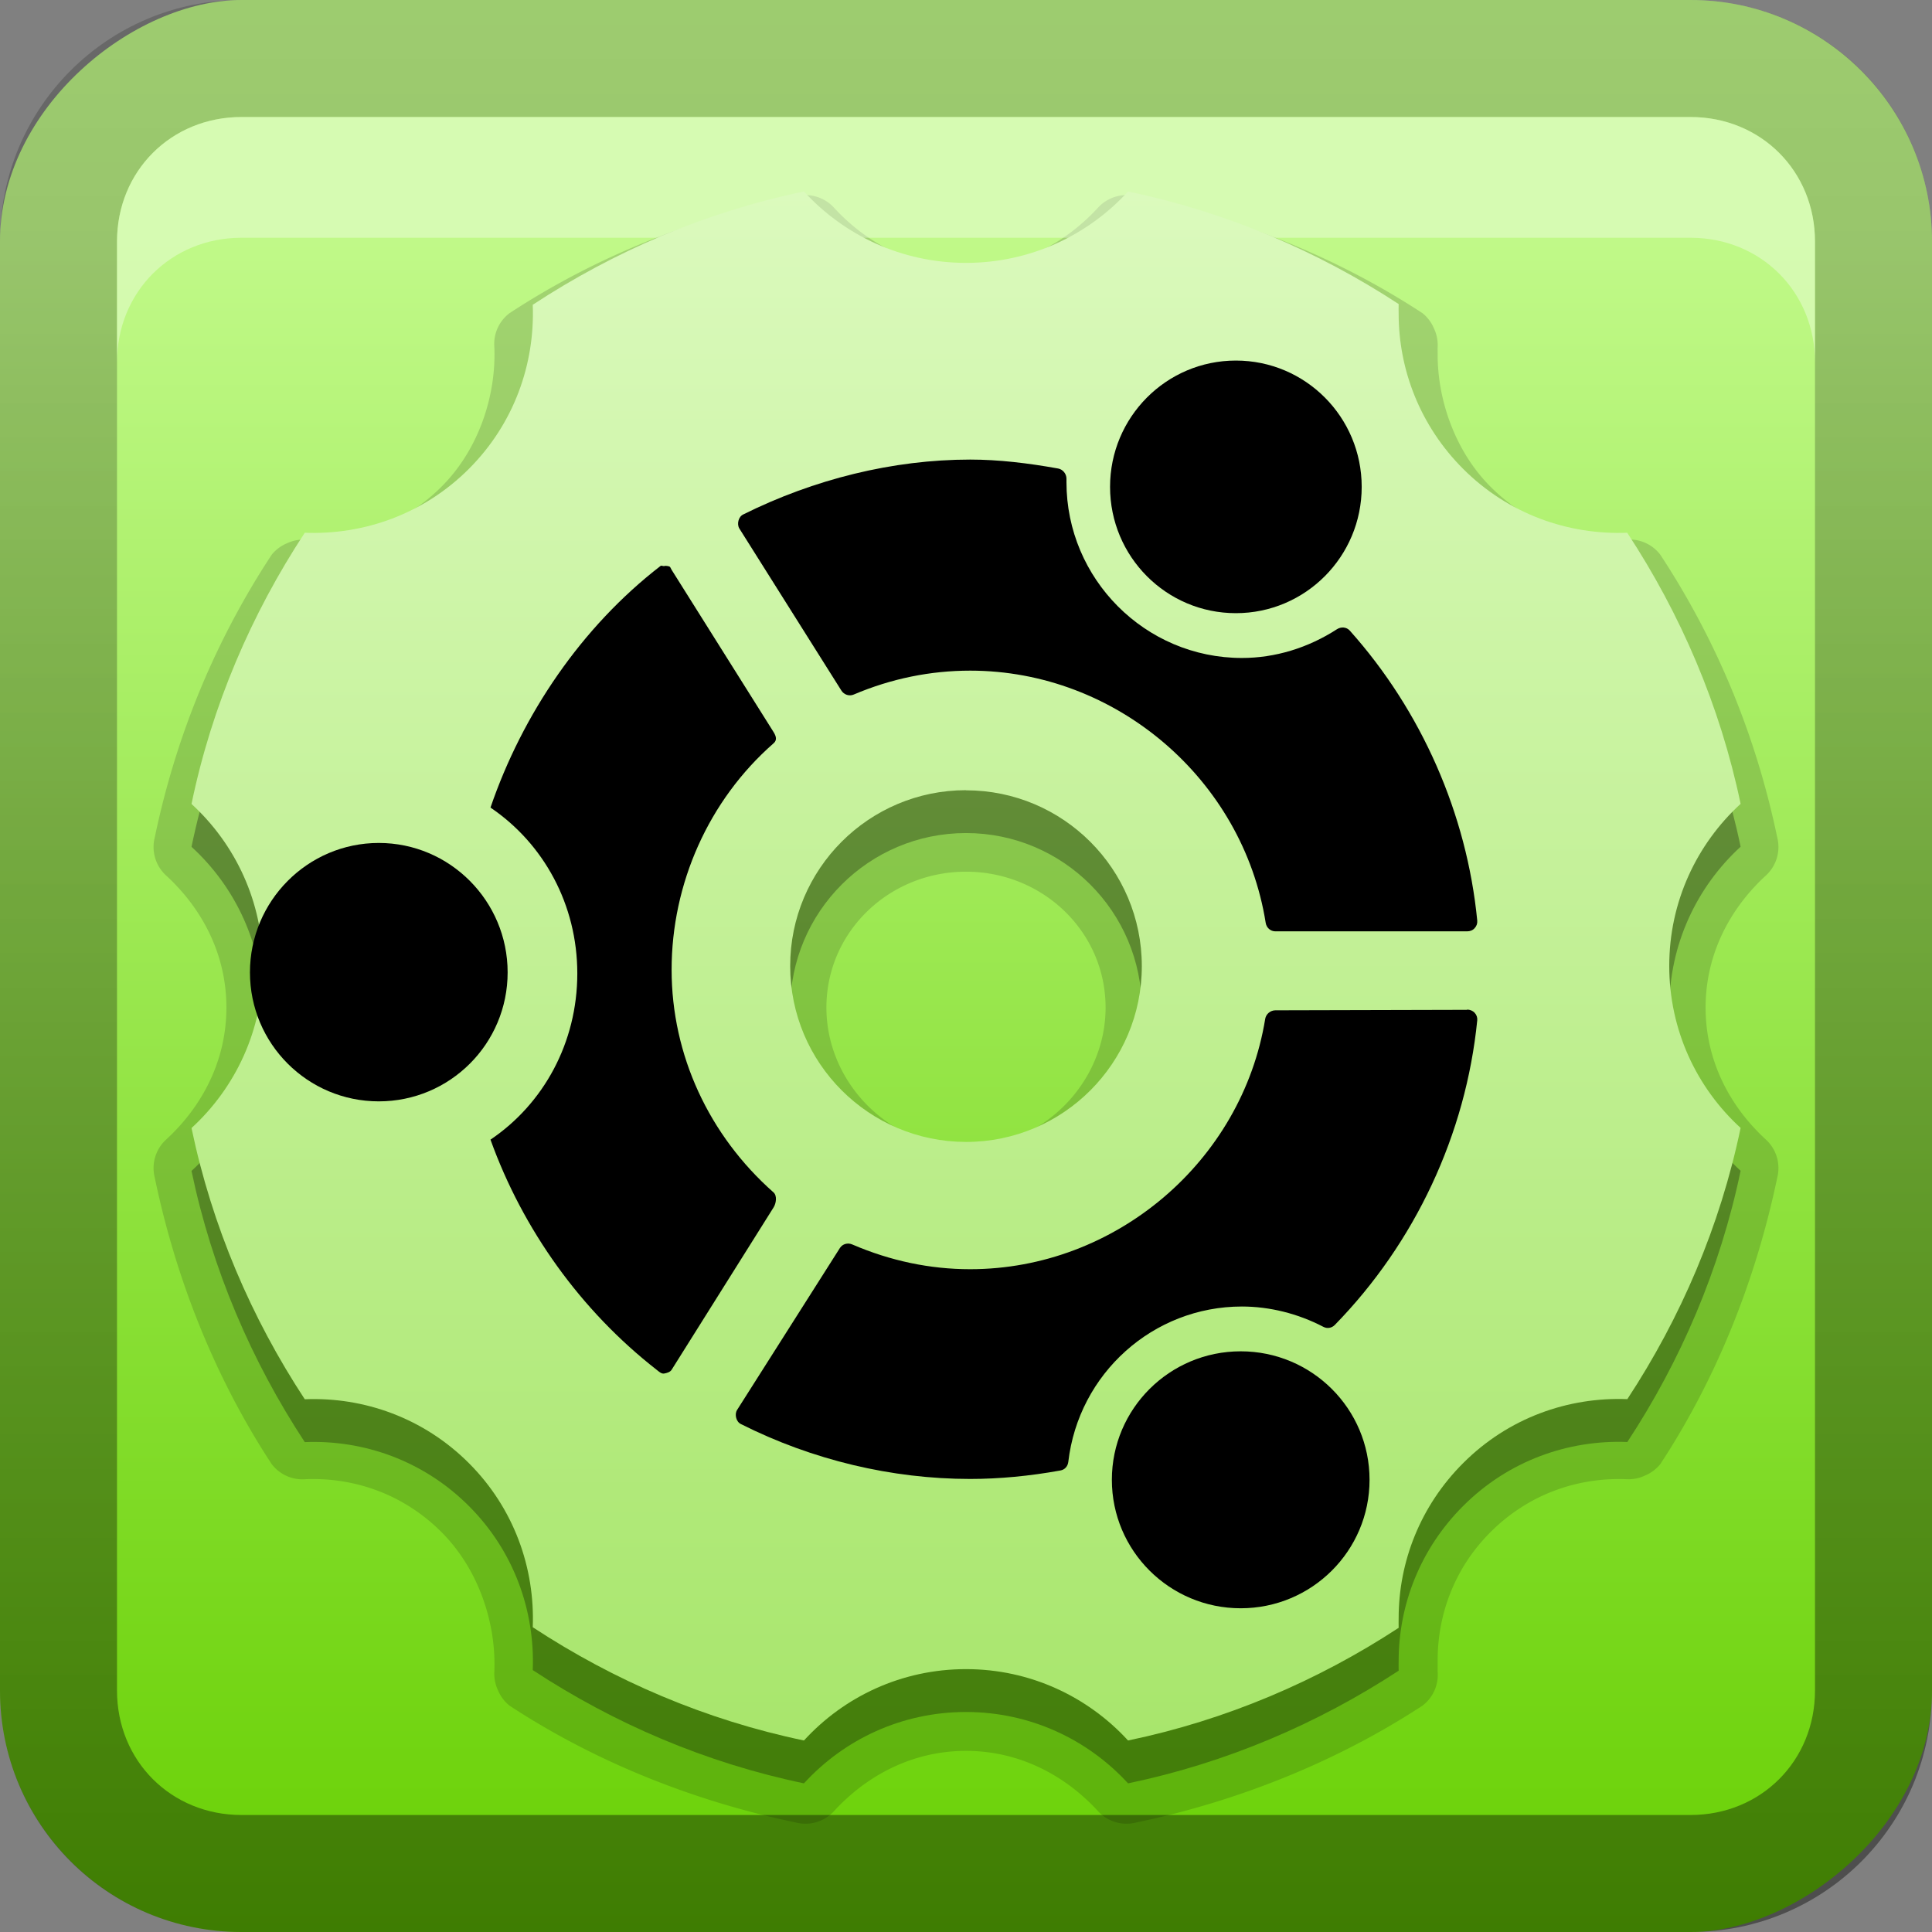 <?xml version="1.0" encoding="UTF-8" standalone="no"?>
<!-- Created with Inkscape (http://www.inkscape.org/) -->

<svg
   xmlns:dc="http://purl.org/dc/elements/1.1/"
   xmlns:cc="http://creativecommons.org/ns#"
   xmlns:rdf="http://www.w3.org/1999/02/22-rdf-syntax-ns#"
   xmlns:svg="http://www.w3.org/2000/svg"
   xmlns="http://www.w3.org/2000/svg"
   xmlns:xlink="http://www.w3.org/1999/xlink"
   xmlns:sodipodi="http://sodipodi.sourceforge.net/DTD/sodipodi-0.dtd"
   xmlns:inkscape="http://www.inkscape.org/namespaces/inkscape"
   width="16"
   height="16"
   id="svg2"
   sodipodi:version="0.32"
   inkscape:version="0.48.0 r9654"
   version="1.0"
   sodipodi:docname="ubuntu-tweak.svg"
   inkscape:output_extension="org.inkscape.output.svg.inkscape"
   style="display:inline">
  <rect width="100%" height="100%" fill="#808080" stroke="none"/>
  <defs
     id="defs4">
    <inkscape:perspective
       sodipodi:type="inkscape:persp3d"
       inkscape:vp_x="0 : 8 : 1"
       inkscape:vp_y="0 : 1000 : 0"
       inkscape:vp_z="16 : 8 : 1"
       inkscape:persp3d-origin="8 : 5.3333333 : 1"
       id="perspective35" />
    <linearGradient
       inkscape:collect="always"
       id="linearGradient3327">
      <stop
         style="stop-color:#000000;stop-opacity:1;"
         offset="0"
         id="stop3330" />
      <stop
         style="stop-color:#000000;stop-opacity:0;"
         offset="1"
         id="stop3333" />
    </linearGradient>
    <linearGradient
       id="ButtonColor"
       x1="10.32"
       y1="21"
       x2="10.32"
       y2="0.999"
       gradientUnits="userSpaceOnUse">
      <stop
         style="stop-color:#29669f;stop-opacity:1;"
         offset="0"
         id="stop3189" />
      <stop
         style="stop-color:#88b6e0;stop-opacity:1;"
         offset="1"
         id="stop3191" />
    </linearGradient>
    <linearGradient
       inkscape:collect="always"
       xlink:href="#linearGradient3676"
       id="linearGradient3204"
       x1="1"
       y1="9"
       x2="15"
       y2="9"
       gradientUnits="userSpaceOnUse"
       gradientTransform="translate(-17,-2)" />
    <linearGradient
       inkscape:collect="always"
       xlink:href="#linearGradient3327"
       id="linearGradient3629"
       x1="0"
       y1="8"
       x2="29.017"
       y2="8"
       gradientUnits="userSpaceOnUse"
       gradientTransform="matrix(0,-1,1,0,0,16)" />
    <linearGradient
       inkscape:collect="always"
       xlink:href="#SVGID_1_-4"
       id="linearGradient3765"
       gradientUnits="userSpaceOnUse"
       gradientTransform="matrix(0.093,0,0,0.041,-26.756,8.025)"
       x1="383.289"
       y1="0"
       x2="383.289"
       y2="218.48" />
    <linearGradient
       id="SVGID_1_-4"
       gradientUnits="userSpaceOnUse"
       x1="383.289"
       y1="0"
       x2="383.289"
       y2="218.48">
      <stop
         offset="0.006"
         style="stop-color:#ED2828"
         id="stop3143-2" />
      <stop
         offset="0.5"
         style="stop-color:#EF3B39"
         id="stop3145-1" />
      <stop
         offset="0.994"
         style="stop-color:#C02126"
         id="stop3147-3" />
    </linearGradient>
    <linearGradient
       y2="180.675"
       x2="175.308"
       y1="73.254"
       x1="175.308"
       gradientUnits="userSpaceOnUse"
       id="linearGradient3749-5">
      <stop
         id="stop3751-8"
         style="stop-color:#000000;stop-opacity:1;"
         offset="0" />
      <stop
         id="stop3753-7"
         style="stop-color:#000000;stop-opacity:0.473;"
         offset="0.994" />
    </linearGradient>
    <linearGradient
       inkscape:collect="always"
       xlink:href="#linearGradient3749-5"
       id="linearGradient3754"
       gradientUnits="userSpaceOnUse"
       gradientTransform="matrix(0.042,0,0,0.034,1.944,0.786)"
       x1="175.308"
       y1="73.254"
       x2="175.308"
       y2="180.675" />
    <linearGradient
       inkscape:collect="always"
       xlink:href="#linearGradient3749-5"
       id="linearGradient3756"
       gradientUnits="userSpaceOnUse"
       gradientTransform="matrix(0.05,0,0,0.034,2.48,0.786)"
       x1="175.308"
       y1="73.254"
       x2="175.308"
       y2="180.675" />
    <linearGradient
       y2="180.675"
       x2="175.308"
       y1="73.254"
       x1="175.308"
       gradientTransform="matrix(0.049,0,0,0.034,3.116,0.786)"
       gradientUnits="userSpaceOnUse"
       id="linearGradient3809"
       xlink:href="#linearGradient3749-5"
       inkscape:collect="always" />
    <inkscape:perspective
       id="perspective3729"
       inkscape:persp3d-origin="0.5 : 0.33333333 : 1"
       inkscape:vp_z="1 : 0.5 : 1"
       inkscape:vp_y="0 : 1000 : 0"
       inkscape:vp_x="0 : 0.5 : 1"
       sodipodi:type="inkscape:persp3d" />
    <linearGradient
       inkscape:collect="always"
       xlink:href="#linearGradient3696"
       id="linearGradient4163"
       x1="6"
       y1="48"
       x2="90"
       y2="48"
       gradientUnits="userSpaceOnUse"
       gradientTransform="translate(-96,0)" />
    <linearGradient
       id="linearGradient3696">
      <stop
         id="stop3698"
         offset="0"
         style="stop-color:#2458a6;stop-opacity:1;" />
      <stop
         id="stop3700"
         offset="1"
         style="stop-color:#598ad4;stop-opacity:1;" />
    </linearGradient>
    <linearGradient
       y2="48"
       x2="90"
       y1="48"
       x1="6"
       gradientTransform="translate(-52.867,-57.253)"
       gradientUnits="userSpaceOnUse"
       id="linearGradient3738"
       xlink:href="#linearGradient3696"
       inkscape:collect="always" />
    <inkscape:perspective
       id="perspective3703"
       inkscape:persp3d-origin="0.5 : 0.33333333 : 1"
       inkscape:vp_z="1 : 0.5 : 1"
       inkscape:vp_y="0 : 1000 : 0"
       inkscape:vp_x="0 : 0.5 : 1"
       sodipodi:type="inkscape:persp3d" />
    <linearGradient
       gradientTransform="matrix(0.194,0,0,0.194,-1.401,-1.946)"
       inkscape:collect="always"
       xlink:href="#linearGradient4099"
       id="linearGradient4113"
       x1="22.111"
       y1="62.984"
       x2="40"
       y2="32"
       gradientUnits="userSpaceOnUse" />
    <linearGradient
       id="linearGradient4099">
      <stop
         style="stop-color:#9ede27;stop-opacity:1;"
         offset="0"
         id="stop4101" />
      <stop
         style="stop-color:#c8f16b;stop-opacity:1;"
         offset="1"
         id="stop4103" />
    </linearGradient>
    <linearGradient
       gradientTransform="matrix(0.194,0,0,0.194,-1.526,-1.946)"
       inkscape:collect="always"
       xlink:href="#linearGradient4099"
       id="linearGradient4105"
       x1="38"
       y1="74"
       x2="70"
       y2="49"
       gradientUnits="userSpaceOnUse" />
    <linearGradient
       id="linearGradient3712">
      <stop
         style="stop-color:#9ede27;stop-opacity:1;"
         offset="0"
         id="stop3714" />
      <stop
         style="stop-color:#c8f16b;stop-opacity:1;"
         offset="1"
         id="stop3716" />
    </linearGradient>
    <linearGradient
       inkscape:collect="always"
       xlink:href="#linearGradient3799-3"
       id="linearGradient3746"
       gradientUnits="userSpaceOnUse"
       x1="56.037"
       y1="49.333"
       x2="56.037"
       y2="13.593"
       gradientTransform="matrix(0.265,0,0,0.265,-0.349,-3.708)" />
    <linearGradient
       id="linearGradient3799-3">
      <stop
         style="stop-color:#1a1a1a;stop-opacity:1;"
         offset="0"
         id="stop3801-3" />
      <stop
         style="stop-color:#000000;stop-opacity:1;"
         offset="1"
         id="stop3803-2" />
    </linearGradient>
    <linearGradient
       y2="13.593"
       x2="56.037"
       y1="49.333"
       x1="56.037"
       gradientTransform="matrix(0.194,0,0,0.194,-1.34,-1.884)"
       gradientUnits="userSpaceOnUse"
       id="linearGradient3726"
       xlink:href="#linearGradient3799-3"
       inkscape:collect="always" />
    <inkscape:perspective
       id="perspective3736"
       inkscape:persp3d-origin="0.5 : 0.33333333 : 1"
       inkscape:vp_z="1 : 0.5 : 1"
       inkscape:vp_y="0 : 1000 : 0"
       inkscape:vp_x="0 : 0.5 : 1"
       sodipodi:type="inkscape:persp3d" />
    <radialGradient
       inkscape:collect="always"
       xlink:href="#linearGradient3784-2"
       id="radialGradient3758"
       gradientUnits="userSpaceOnUse"
       gradientTransform="matrix(1.046,0.082,-0.052,0.91,0.849,1.34)"
       cx="49.581"
       cy="67.041"
       fx="49.581"
       fy="67.041"
       r="10" />
    <linearGradient
       id="linearGradient3784-2">
      <stop
         id="stop3786-4"
         offset="0"
         style="stop-color:#a0a0a0;stop-opacity:1;" />
      <stop
         id="stop3790-2"
         offset="1"
         style="stop-color:#1a1a1a;stop-opacity:1;" />
    </linearGradient>
    <radialGradient
       r="10"
       fy="67.041"
       fx="49.581"
       cy="67.041"
       cx="49.581"
       gradientTransform="matrix(1.046,0.082,-0.052,0.91,0.849,1.34)"
       gradientUnits="userSpaceOnUse"
       id="radialGradient3745"
       xlink:href="#linearGradient3784-2"
       inkscape:collect="always" />
    <radialGradient
       inkscape:collect="always"
       xlink:href="#linearGradient3784-2"
       id="radialGradient3698"
       cx="10.117"
       cy="6.534"
       fx="10.117"
       fy="6.534"
       r="2.649"
       gradientTransform="matrix(0.605,-0.183,0.133,0.441,0.819,7.7)"
       gradientUnits="userSpaceOnUse" />
    <radialGradient
       inkscape:collect="always"
       xlink:href="#linearGradient3767"
       id="radialGradient3694"
       cx="12"
       cy="10"
       fx="12"
       fy="10"
       r="9"
       gradientUnits="userSpaceOnUse"
       gradientTransform="matrix(0.951,0,0,0.951,-29.408,-5.506)" />
    <linearGradient
       inkscape:collect="always"
       id="linearGradient3767">
      <stop
         style="stop-color:#6bd107;stop-opacity:1;"
         offset="0"
         id="stop3769" />
      <stop
         style="stop-color:#6bd107;stop-opacity:0;"
         offset="1"
         id="stop3771" />
    </linearGradient>
    <linearGradient
       inkscape:collect="always"
       xlink:href="#linearGradient3676"
       id="linearGradient3181"
       x1="-3.061"
       y1="27.258"
       x2="-3.061"
       y2="7.254"
       gradientUnits="userSpaceOnUse"
       gradientTransform="translate(12.119,-7.258)" />
    <linearGradient
       id="linearGradient3676">
      <stop
         id="stop3678"
         offset="0"
         style="stop-color:#68d003;stop-opacity:1" />
      <stop
         id="stop3680"
         offset="1"
         style="stop-color:#c0f988;stop-opacity:1" />
    </linearGradient>
    <linearGradient
       y2="7.254"
       x2="-3.061"
       y1="27.258"
       x1="-3.061"
       gradientTransform="translate(-17.881,-13.258)"
       gradientUnits="userSpaceOnUse"
       id="linearGradient3062"
       xlink:href="#linearGradient3676"
       inkscape:collect="always" />
    <radialGradient
       inkscape:collect="always"
       xlink:href="#linearGradient3767-7"
       id="radialGradient3694-6"
       cx="12"
       cy="10"
       fx="12"
       fy="10"
       r="9"
       gradientUnits="userSpaceOnUse"
       gradientTransform="matrix(0.951,0,0,0.951,0.592,0.494)" />
    <linearGradient
       inkscape:collect="always"
       id="linearGradient3767-7">
      <stop
         style="stop-color:#6bd107;stop-opacity:1;"
         offset="0"
         id="stop3769-0" />
      <stop
         style="stop-color:#6bd107;stop-opacity:0;"
         offset="1"
         id="stop3771-6" />
    </linearGradient>
    <radialGradient
       r="9"
       fy="10"
       fx="12"
       cy="10"
       cx="12"
       gradientTransform="matrix(0.951,0,0,0.951,0.592,-5.506)"
       gradientUnits="userSpaceOnUse"
       id="radialGradient3080"
       xlink:href="#linearGradient3767-7"
       inkscape:collect="always" />
    <linearGradient
       y2="48"
       x2="83.25"
       y1="48"
       x1="12.75"
       gradientTransform="matrix(0,-0.244,0.244,0,0.288,21.712)"
       gradientUnits="userSpaceOnUse"
       id="linearGradient3817"
       xlink:href="#linearGradient3703"
       inkscape:collect="always" />
    <linearGradient
       inkscape:collect="always"
       id="linearGradient3703">
      <stop
         style="stop-color:#a8e66c;stop-opacity:1"
         offset="0"
         id="stop3705" />
      <stop
         style="stop-color:#dbfabd;stop-opacity:1"
         offset="1"
         id="stop3707" />
    </linearGradient>
    <linearGradient
       y2="48"
       x2="83.25"
       y1="48"
       x1="12.75"
       gradientTransform="matrix(0,-0.199,0.199,0,-1.532,17.532)"
       gradientUnits="userSpaceOnUse"
       id="linearGradient3097"
       xlink:href="#linearGradient3703"
       inkscape:collect="always" />
    <linearGradient
       y2="48"
       x2="83.25"
       y1="48"
       x1="12.75"
       gradientTransform="matrix(0,-0.244,0.244,0,0.288,21.712)"
       gradientUnits="userSpaceOnUse"
       id="linearGradient3817-8"
       xlink:href="#linearGradient3703-6"
       inkscape:collect="always" />
    <linearGradient
       inkscape:collect="always"
       id="linearGradient3703-6">
      <stop
         style="stop-color:#a8e66c;stop-opacity:1"
         offset="0"
         id="stop3705-2" />
      <stop
         style="stop-color:#dbfabd;stop-opacity:1"
         offset="1"
         id="stop3707-7" />
    </linearGradient>
    <linearGradient
       y2="48"
       x2="83.25"
       y1="48"
       x1="12.75"
       gradientTransform="matrix(0,-0.182,0.182,0,-0.735,16.735)"
       gradientUnits="userSpaceOnUse"
       id="linearGradient3115"
       xlink:href="#linearGradient3703-6"
       inkscape:collect="always" />
  </defs>
  <sodipodi:namedview
     id="base"
     pagecolor="#ffffff"
     bordercolor="#e7e7e7"
     borderopacity="1"
     inkscape:pageopacity="0.0"
     inkscape:pageshadow="2"
     inkscape:zoom="56.360287"
     inkscape:cx="2.4994941"
     inkscape:cy="8.5240906"
     inkscape:document-units="px"
     inkscape:current-layer="layer1"
     showgrid="true"
     inkscape:showpageshadow="false"
     showguides="false"
     inkscape:guide-bbox="true"
     inkscape:window-width="1920"
     inkscape:window-height="1026"
     inkscape:window-x="0"
     inkscape:window-y="25"
     inkscape:window-maximized="1"
     inkscape:snap-global="false">
    <sodipodi:guide
       orientation="1,0"
       position="0,112"
       id="guide2383" />
    <sodipodi:guide
       orientation="0,1"
       position="26.278,128"
       id="guide2385" />
    <sodipodi:guide
       orientation="1,0"
       position="128,54.082"
       id="guide2387" />
    <sodipodi:guide
       orientation="0,1"
       position="78.156,0"
       id="guide2389" />
    <sodipodi:guide
       orientation="0,1"
       position="60.864,64.085"
       id="guide2391" />
    <inkscape:grid
       type="xygrid"
       id="grid3672"
       visible="true"
       enabled="true" />
  </sodipodi:namedview>
  <g
     inkscape:label="Button"
     inkscape:groupmode="layer"
     id="layer1">
    <rect
       ry="2"
       rx="2"
       y="0"
       x="-16"
       height="16"
       width="16"
       id="rect3196"
       style="fill:url(#linearGradient3204);fill-opacity:1.0;fill-rule:nonzero;stroke:none"
       transform="matrix(0,-1,1,0,0,0)" />
    <path
       sodipodi:type="inkscape:offset"
       inkscape:radius="0.3198663"
       inkscape:original="M 6.65625 1.9375 C 5.8412124 2.1073341 5.0793934 2.4330242 4.40625 2.875 C 4.4258711 3.3654904 4.2489614 3.876039 3.875 4.25 C 3.5010393 4.6239609 3.0217404 4.8008682 2.53125 4.78125 C 2.0892737 5.4543934 1.7635841 6.184962 1.59375 7 C 1.9573569 7.3327109 2.1875 7.8120514 2.1875 8.34375 C 2.1875 8.8754486 1.9573569 9.3547891 1.59375 9.6875 C 1.7635841 10.502537 2.0892737 11.264356 2.53125 11.9375 C 3.0217404 11.91788 3.5010393 12.09479 3.875 12.46875 C 4.2489614 12.842712 4.4258682 13.353259 4.40625 13.84375 C 5.0793934 14.285726 5.8412124 14.611416 6.65625 14.78125 C 6.9889609 14.417643 7.4683017 14.1875 8 14.1875 C 8.5316991 14.1875 9.0110391 14.417643 9.34375 14.78125 C 10.156151 14.611965 10.922227 14.283518 11.59375 13.84375 C 11.59265 13.81749 11.59375 13.77626 11.59375 13.75 C 11.59375 13.284295 11.769679 12.824071 12.125 12.46875 C 12.498961 12.094789 12.97826 11.917881 13.46875 11.9375 C 13.910727 11.264356 14.236417 10.502537 14.40625 9.6875 C 14.042644 9.3547891 13.8125 8.8754486 13.8125 8.34375 C 13.8125 7.8120514 14.042644 7.3327109 14.40625 7 C 14.236417 6.1849599 13.910727 5.4543934 13.46875 4.78125 C 12.97826 4.8008712 12.498961 4.6239609 12.125 4.25 C 11.769679 3.8946795 11.59375 3.403204 11.59375 2.9375 C 11.59375 2.911234 11.59265 2.901268 11.59375 2.875 C 10.922227 2.4352323 10.15615 2.1067852 9.34375 1.9375 C 9.0110391 2.3011073 8.5316991 2.53125 8 2.53125 C 7.4683017 2.53125 6.9889609 2.3011073 6.65625 1.9375 z M 8 6.90625 C 8.8039994 6.90625 9.46875 7.5397508 9.46875 8.34375 C 9.46875 9.1477492 8.8039994 9.8125 8 9.8125 C 7.1960011 9.8125 6.53125 9.1477492 6.53125 8.34375 C 6.53125 7.5397508 7.1960011 6.90625 8 6.90625 z "
       style="opacity:0.15;color:#000000;fill:#000000;fill-opacity:1;fill-rule:nonzero;stroke:none;stroke-width:1;marker:none;visibility:visible;display:inline;overflow:visible;enable-background:accumulate"
       id="path3928"
       d="M 6.594,1.625 C 5.738,1.803 4.924,2.131 4.219,2.594 A 0.32,0.32 0 0 0 4.094,2.875 C 4.11,3.28 3.963,3.725 3.656,4.031 3.343,4.344 2.937,4.485 2.531,4.469 A 0.32,0.32 0 0 0 2.375,4.5 0.32,0.32 0 0 0 2.25,4.594 C 1.789,5.295 1.46,6.08 1.281,6.938 A 0.32,0.32 0 0 0 1.375,7.25 c 0.3,0.275 0.5,0.654 0.5,1.094 0,0.439 -0.2,0.819 -0.5,1.094 A 0.32,0.32 0 0 0 1.281,9.75 c 0.178,0.856 0.506,1.67 0.969,2.375 a 0.32,0.32 0 0 0 0.281,0.125 c 0.405,-0.016 0.812,0.125 1.125,0.438 0.307,0.307 0.454,0.751 0.438,1.156 A 0.32,0.32 0 0 0 4.125,14 0.32,0.32 0 0 0 4.219,14.125 c 0.705,0.463 1.519,0.79 2.375,0.969 A 0.32,0.32 0 0 0 6.906,15 C 7.181,14.7 7.561,14.5 8,14.5 c 0.439,0 0.819,0.2 1.094,0.5 a 0.32,0.32 0 0 0 0.312,0.094 c 0.854,-0.178 1.671,-0.508 2.375,-0.969 a 0.32,0.32 0 0 0 0.125,-0.281 c -1.41e-4,-0.003 0,-0.059 0,-0.094 0,-0.385 0.143,-0.768 0.438,-1.062 0.313,-0.313 0.72,-0.454 1.125,-0.438 A 0.32,0.32 0 0 0 13.625,12.219 0.32,0.32 0 0 0 13.75,12.125 c 0.463,-0.705 0.79,-1.519 0.969,-2.375 A 0.32,0.32 0 0 0 14.625,9.438 c -0.3,-0.275 -0.5,-0.654 -0.5,-1.094 0,-0.439 0.2,-0.819 0.5,-1.094 A 0.32,0.32 0 0 0 14.719,6.938 C 14.54,6.08 14.211,5.295 13.75,4.594 a 0.32,0.32 0 0 0 -0.281,-0.125 c -0.405,0.016 -0.812,-0.125 -1.125,-0.438 -0.288,-0.288 -0.438,-0.709 -0.438,-1.094 0,-0.035 -5.86e-4,-0.049 0,-0.062 A 0.32,0.32 0 0 0 11.875,2.719 0.32,0.32 0 0 0 11.781,2.594 C 11.078,2.133 10.26,1.803 9.406,1.625 a 0.32,0.32 0 0 0 -0.312,0.094 c -0.275,0.3 -0.654,0.5 -1.094,0.5 -0.439,0 -0.819,-0.2 -1.094,-0.5 A 0.32,0.32 0 0 0 6.594,1.625 z M 8,7.219 c 0.636,0 1.156,0.497 1.156,1.125 C 9.156,8.971 8.628,9.5 8,9.5 7.372,9.5 6.844,8.971 6.844,8.344 6.844,7.716 7.364,7.219 8,7.219 z" />
    <path
       style="opacity:0.4;fill:url(#linearGradient3629);fill-opacity:1;fill-rule:nonzero;stroke:none"
       d="m 0,14 c 0,1.108 0.892,2 2,2 l 12,0 c 1.108,0 2,-0.892 2,-2 L 16,2 C 16,0.892 15.108,0 14,0 L 2,0 C 0.892,0 0,0.892 0,2 l 0,12 z m 0.969,0 0,-12 C 0.969,1.417 1.417,0.969 2,0.969 l 12,0 c 0.583,0 1.031,0.448 1.031,1.031 l 0,12 c 0,0.583 -0.448,1.031 -1.031,1.031 l -12,0 C 1.417,15.031 0.969,14.583 0.969,14 z"
       id="rect2835" />
    <path
       style="fill:#ffffff;fill-opacity:1;fill-rule:nonzero;stroke:none;opacity:0.35"
       d="M 2 0.969 C 1.417 0.969 0.969 1.417 0.969 2 L 0.969 3 C 0.969 2.417 1.417 1.969 2 1.969 L 14 1.969 C 14.583 1.969 15.031 2.417 15.031 3 L 15.031 2 C 15.031 1.417 14.583 0.969 14 0.969 L 2 0.969 z "
       id="path2843" />
    <path
       inkscape:connector-curvature="0"
       id="path3922"
       d="M 6.658,1.94 C 5.843,2.11 5.085,2.437 4.412,2.879 4.431,3.369 4.257,3.864 3.883,4.238 3.509,4.612 3.014,4.786 2.524,4.767 2.082,5.44 1.755,6.198 1.586,7.013 c 0.364,0.333 0.591,0.81 0.591,1.342 0,0.532 -0.228,1.009 -0.591,1.342 0.17,0.815 0.496,1.573 0.938,2.246 0.49,-0.02 0.985,0.155 1.359,0.529 0.374,0.374 0.548,0.869 0.529,1.359 0.673,0.442 1.431,0.768 2.246,0.938 0.333,-0.364 0.81,-0.591 1.342,-0.591 0.532,0 1.009,0.228 1.342,0.591 0.812,-0.169 1.569,-0.493 2.241,-0.933 -0.001,-0.026 0,-0.053 0,-0.08 0,-0.466 0.179,-0.93 0.535,-1.285 0.374,-0.374 0.869,-0.548 1.359,-0.529 0.442,-0.673 0.768,-1.431 0.938,-2.246 -0.364,-0.333 -0.591,-0.81 -0.591,-1.342 0,-0.532 0.228,-1.009 0.591,-1.342 C 14.245,6.198 13.918,5.44 13.476,4.767 12.986,4.786 12.491,4.612 12.117,4.238 11.762,3.882 11.583,3.418 11.583,2.953 c 0,-0.026 -0.001,-0.053 0,-0.08 C 10.911,2.433 10.154,2.11 9.342,1.94 9.009,2.304 8.532,2.532 8,2.532 c -0.532,0 -1.009,-0.228 -1.342,-0.591 z m 1.342,4.959 c 0.804,0 1.456,0.652 1.456,1.456 0,0.804 -0.652,1.456 -1.456,1.456 -0.804,0 -1.456,-0.652 -1.456,-1.456 0,-0.804 0.652,-1.456 1.456,-1.456 z"
       style="color:#000000;fill:#000000;fill-opacity:1;fill-rule:nonzero;stroke:none;stroke-width:1;marker:none;visibility:visible;display:inline;overflow:visible;enable-background:accumulate;opacity:0.3" />
    <path
       style="color:#000000;fill:url(#linearGradient3115);fill-opacity:1;fill-rule:nonzero;stroke:none;stroke-width:1;marker:none;visibility:visible;display:inline;overflow:visible;enable-background:accumulate"
       d="M 6.658,1.586 C 5.843,1.755 5.085,2.082 4.412,2.524 4.431,3.014 4.257,3.509 3.883,3.883 3.509,4.257 3.014,4.431 2.524,4.412 2.082,5.085 1.755,5.843 1.586,6.658 1.949,6.991 2.177,7.468 2.177,8 c 0,0.532 -0.228,1.009 -0.591,1.342 0.17,0.815 0.496,1.573 0.938,2.246 0.49,-0.02 0.985,0.155 1.359,0.529 0.374,0.374 0.548,0.869 0.529,1.359 0.673,0.442 1.431,0.768 2.246,0.938 0.333,-0.364 0.81,-0.591 1.342,-0.591 0.532,0 1.009,0.228 1.342,0.591 0.812,-0.169 1.569,-0.493 2.241,-0.933 -0.001,-0.026 0,-0.053 0,-0.08 0,-0.466 0.179,-0.93 0.535,-1.285 0.374,-0.374 0.869,-0.548 1.359,-0.529 0.442,-0.673 0.768,-1.431 0.938,-2.246 -0.364,-0.333 -0.591,-0.81 -0.591,-1.342 0,-0.532 0.228,-1.009 0.591,-1.342 C 14.245,5.843 13.918,5.085 13.476,4.412 12.986,4.431 12.491,4.257 12.117,3.883 11.762,3.528 11.583,3.063 11.583,2.598 c 0,-0.026 -0.001,-0.053 0,-0.08 C 10.911,2.078 10.154,1.755 9.342,1.586 9.009,1.949 8.532,2.177 8,2.177 c -0.532,0 -1.009,-0.228 -1.342,-0.591 z m 1.342,4.959 c 0.804,0 1.456,0.652 1.456,1.456 0,0.804 -0.652,1.456 -1.456,1.456 C 7.196,9.456 6.544,8.804 6.544,8 c 0,-0.804 0.652,-1.456 1.456,-1.456 z"
       id="path3683"
       inkscape:connector-curvature="0" />
    <path
       style="fill:#000000;display:inline;overflow:visible"
       d="m 10.235,2.986 c -0.576,0 -1.042,0.469 -1.042,1.046 0,0.578 0.466,1.046 1.042,1.046 0.576,0 1.042,-0.469 1.042,-1.046 0,-0.578 -0.466,-1.046 -1.042,-1.046 z"
       id="path3917" />
    <path
       style="fill:#000000;display:inline;overflow:visible"
       d="m 8.035,3.806 c -0.642,8.42e-5 -1.294,0.163 -1.879,0.454 -0.021,0.01 -0.034,0.029 -0.04,0.051 -0.006,0.022 -0.005,0.046 0.007,0.066 l 0.845,1.342 c 0.021,0.034 0.065,0.049 0.102,0.033 0.313,-0.133 0.637,-0.198 0.965,-0.198 1.206,0 2.258,0.898 2.447,2.089 0.006,0.04 0.04,0.07 0.08,0.07 l 1.588,0 c 0.023,0 0.046,-0.008 0.062,-0.026 0.016,-0.017 0.024,-0.039 0.022,-0.062 -0.086,-0.884 -0.462,-1.739 -1.056,-2.403 -0.027,-0.03 -0.072,-0.033 -0.106,-0.011 -0.24,0.155 -0.512,0.238 -0.787,0.238 -0.802,0 -1.453,-0.655 -1.453,-1.456 8.34e-5,-4.174e-4 0,-0.028 0,-0.029 0,-0.04 -0.03,-0.077 -0.069,-0.084 C 8.513,3.835 8.269,3.806 8.035,3.806 z"
       id="path3915" />
    <path
       style="fill:#000000;display:inline;overflow:visible"
       d="M 5.469 4.688 C 4.818 5.191 4.327 5.913 4.062 6.688 C 4.502 6.986 4.781 7.491 4.781 8.062 C 4.781 8.634 4.502 9.141 4.062 9.438 C 4.33 10.183 4.81 10.854 5.438 11.344 C 5.456 11.358 5.477 11.379 5.5 11.375 C 5.523 11.371 5.55 11.363 5.562 11.344 L 6.406 10 C 6.428 9.966 6.437 9.902 6.406 9.875 C 5.872 9.403 5.562 8.738 5.562 8.031 C 5.562 7.32 5.867 6.628 6.406 6.156 C 6.437 6.13 6.428 6.097 6.406 6.062 L 5.562 4.719 C 5.55 4.699 5.554 4.692 5.531 4.688 C 5.52 4.686 5.511 4.685 5.5 4.688 C 5.489 4.69 5.478 4.68 5.469 4.688 z "
       id="path3913" />
    <path
       style="fill:#000000;display:inline;overflow:visible"
       d="m 3.137,6.981 c -0.589,0 -1.067,0.481 -1.067,1.072 0,0.591 0.478,1.068 1.067,1.068 0.589,0 1.067,-0.477 1.067,-1.068 0,-0.591 -0.478,-1.072 -1.067,-1.072 z"
       id="path3911" />
    <path
       style="fill:#000000;display:inline;overflow:visible"
       d="m 12.15,8.363 -1.588,0.004 c -0.04,8.42e-5 -0.077,0.03 -0.084,0.07 -0.192,1.182 -1.241,2.074 -2.444,2.074 -0.332,0 -0.66,-0.069 -0.976,-0.205 -0.037,-0.016 -0.08,-0.005 -0.102,0.029 l -0.852,1.342 c -0.012,0.02 -0.013,0.043 -0.007,0.066 0.006,0.022 0.019,0.041 0.04,0.051 0.59,0.297 1.248,0.454 1.897,0.454 0.241,0 0.493,-0.024 0.747,-0.07 0.036,-0.006 0.061,-0.033 0.066,-0.07 0.085,-0.734 0.703,-1.288 1.438,-1.288 0.228,0 0.463,0.058 0.674,0.168 0.032,0.017 0.069,0.011 0.095,-0.015 0.665,-0.681 1.086,-1.58 1.18,-2.524 0.002,-0.023 -0.006,-0.045 -0.022,-0.062 -0.016,-0.017 -0.039,-0.026 -0.062,-0.026 z"
       id="path3909" />
    <path
       style="fill:#000000;display:inline;overflow:visible"
       d="m 10.275,11.191 c -0.589,0 -1.067,0.476 -1.067,1.064 0,0.588 0.478,1.064 1.067,1.064 0.589,0 1.067,-0.476 1.067,-1.064 0,-0.588 -0.478,-1.064 -1.067,-1.064 z"
       id="path3324" />
  </g>
</svg>

